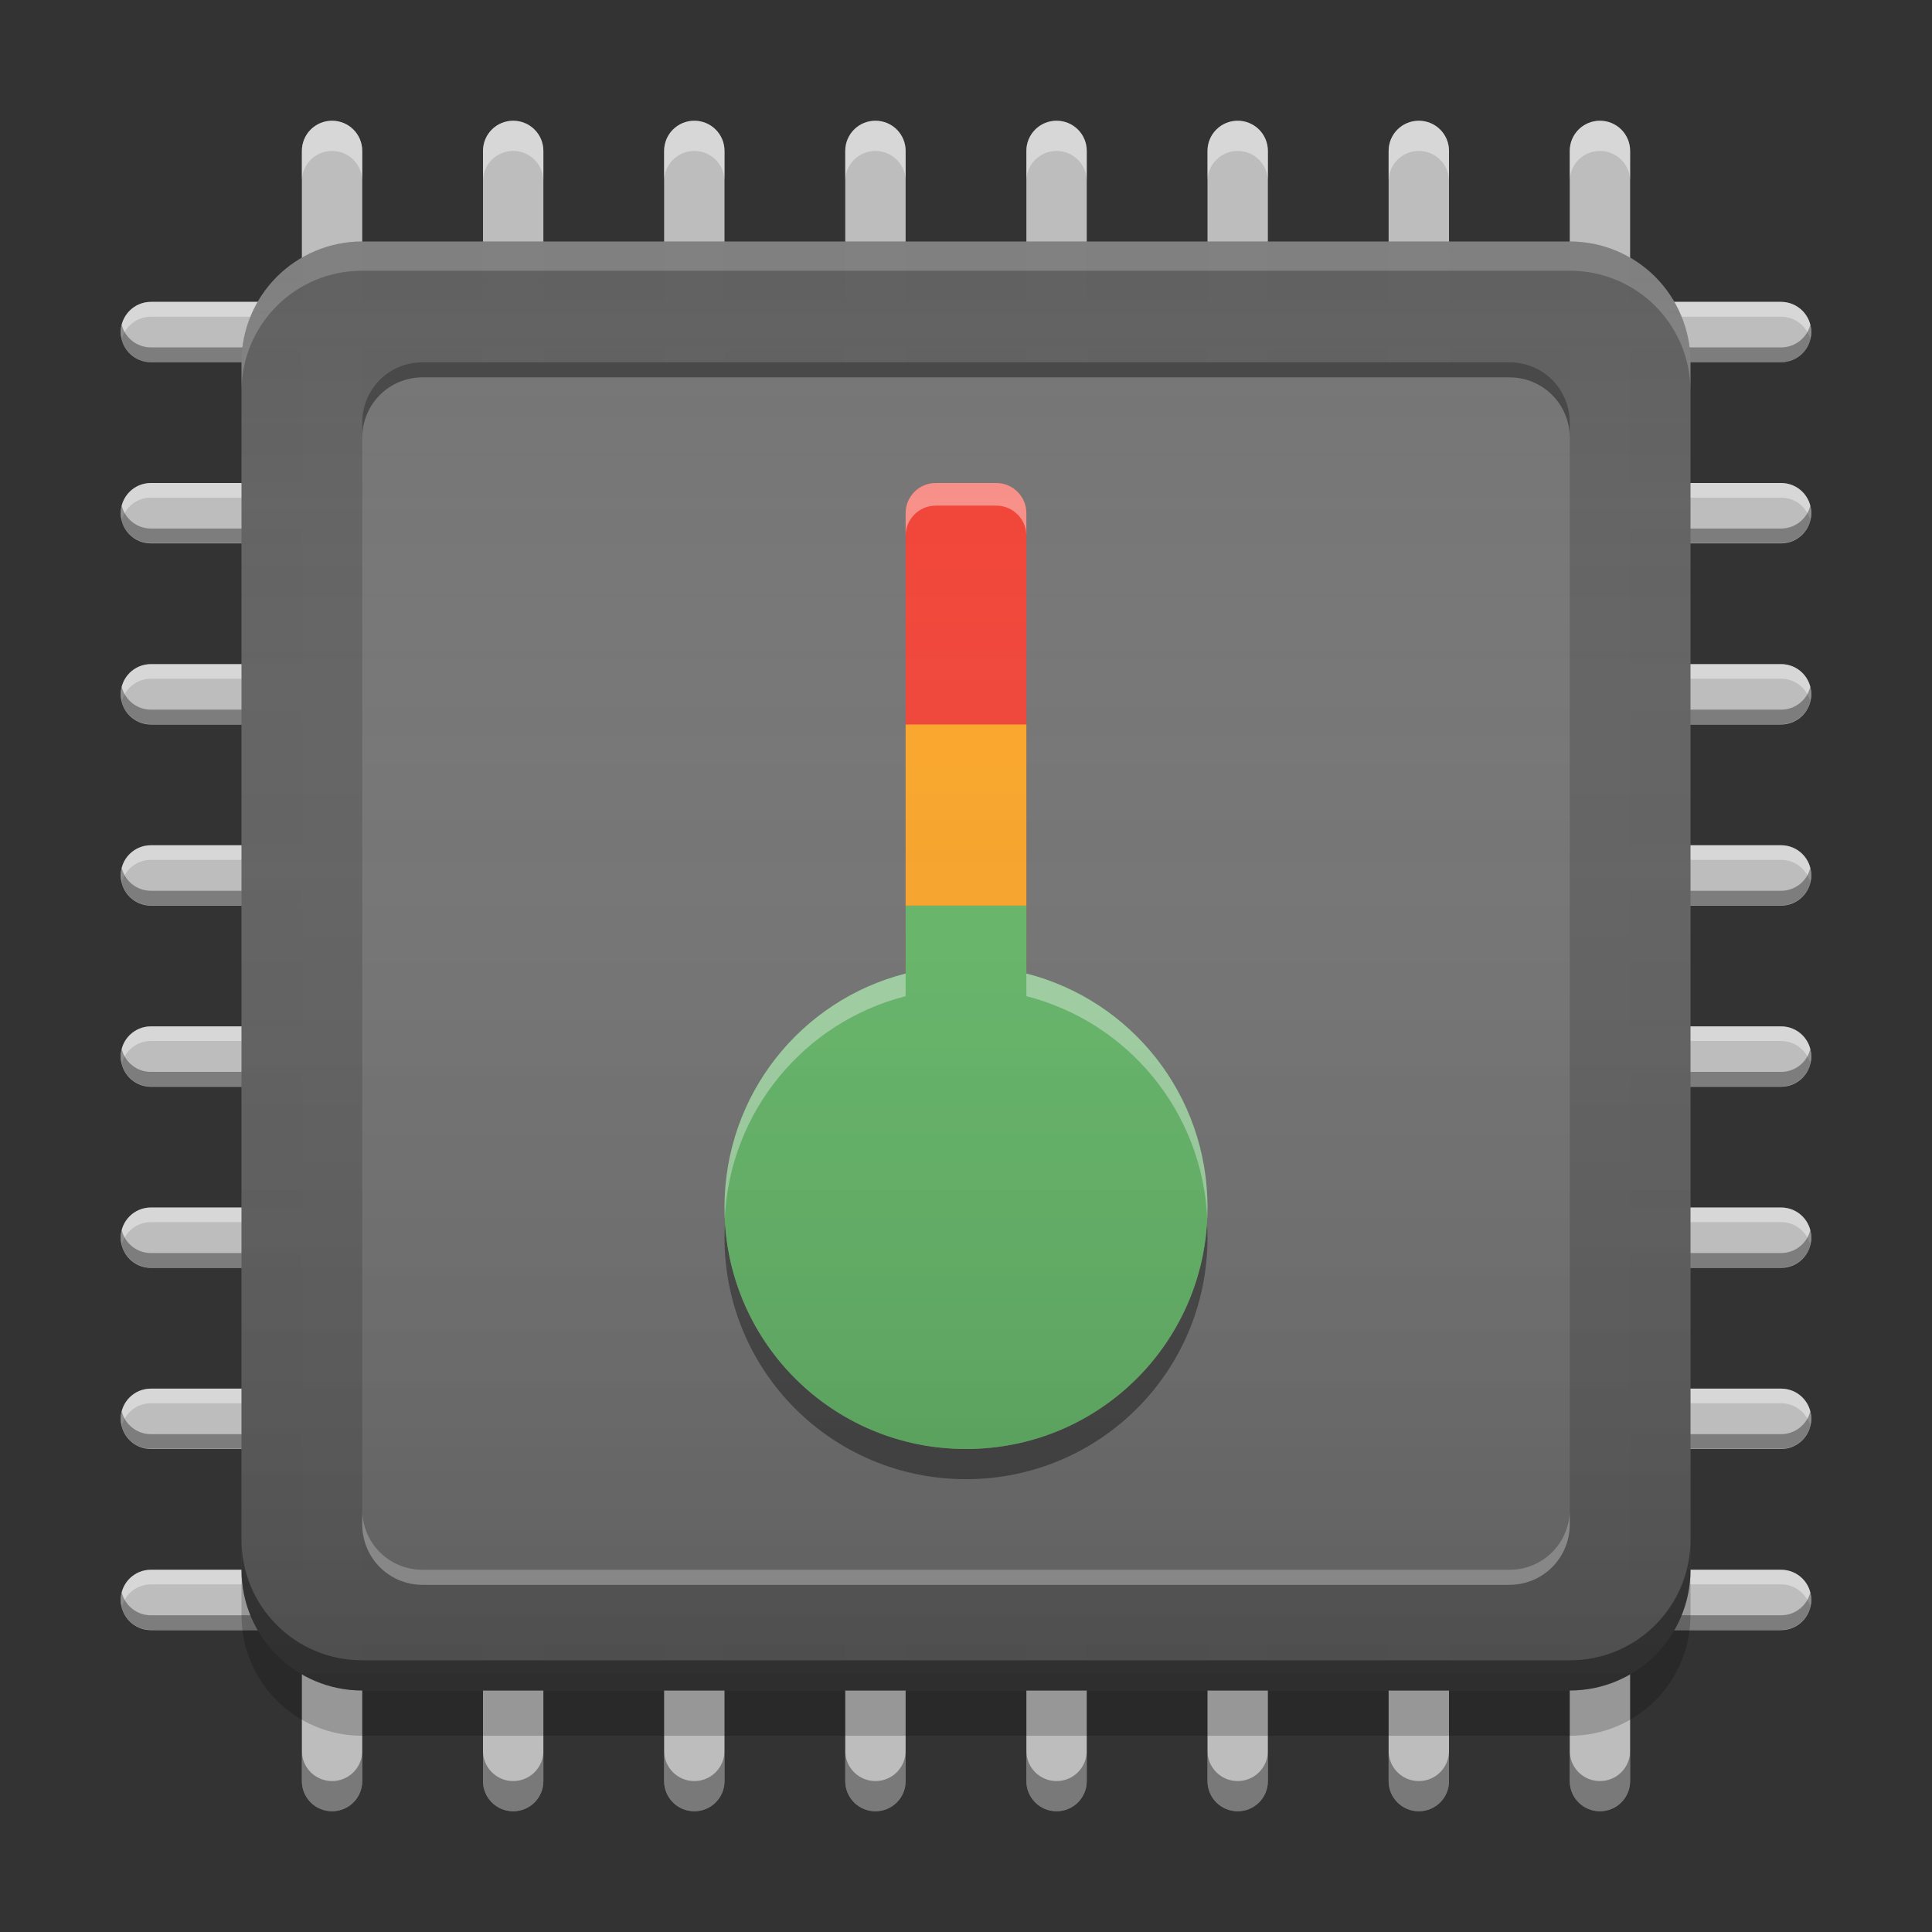 
<svg xmlns="http://www.w3.org/2000/svg" xmlns:xlink="http://www.w3.org/1999/xlink" width="32" height="32" viewBox="0 0 32 32" version="1.1">
<rect x="0" y="0" width="32" height="32" fill="#333333" stroke="none"/>
<defs>
<linearGradient id="linear0" gradientUnits="userSpaceOnUse" x1="9.525" y1="-200.183" x2="9.525" y2="-212.883" gradientTransform="matrix(1.89,0,0,1.89,0,406.299)">
<stop offset="0" style="stop-color:rgb(0%,0%,0%);stop-opacity:0.2;"/>
<stop offset="1" style="stop-color:rgb(100%,100%,100%);stop-opacity:0;"/>
</linearGradient>
</defs>
<g id="surface1">
<path style=" stroke:none;fill-rule:nonzero;fill:rgb(74.118%,74.118%,74.118%);fill-opacity:1;" d="M 30 8.5 C 30 8.777 29.777 9 29.5 9 L 2.5 9 C 2.223 9 2 8.777 2 8.5 C 2 8.223 2.223 8 2.5 8 L 29.5 8 C 29.777 8 30 8.223 30 8.5 Z M 30 8.5 "/>
<path style=" stroke:none;fill-rule:nonzero;fill:rgb(100%,100%,100%);fill-opacity:0.4;" d="M 2.5 8 C 2.223 8 2 8.223 2 8.5 C 2 8.543 2.008 8.582 2.016 8.621 C 2.07 8.402 2.266 8.242 2.5 8.242 L 29.5 8.242 C 29.734 8.242 29.93 8.402 29.984 8.621 C 29.992 8.582 30 8.543 30 8.5 C 30 8.223 29.777 8 29.5 8 Z M 2.5 8 "/>
<path style=" stroke:none;fill-rule:nonzero;fill:rgb(12.549%,12.549%,12.549%);fill-opacity:0.4;" d="M 2.5 8.996 C 2.223 8.996 2 8.773 2 8.496 C 2 8.453 2.008 8.414 2.016 8.375 C 2.07 8.594 2.266 8.754 2.5 8.754 L 29.5 8.754 C 29.734 8.754 29.93 8.594 29.984 8.375 C 29.992 8.414 30 8.453 30 8.496 C 30 8.773 29.777 8.996 29.5 8.996 Z M 2.5 8.996 "/>
<path style=" stroke:none;fill-rule:nonzero;fill:rgb(74.118%,74.118%,74.118%);fill-opacity:1;" d="M 30 11.5 C 30 11.777 29.777 12 29.5 12 L 2.5 12 C 2.223 12 2 11.777 2 11.5 C 2 11.223 2.223 11 2.5 11 L 29.5 11 C 29.777 11 30 11.223 30 11.5 Z M 30 11.5 "/>
<path style=" stroke:none;fill-rule:nonzero;fill:rgb(100%,100%,100%);fill-opacity:0.4;" d="M 2.5 11 C 2.223 11 2 11.223 2 11.5 C 2 11.543 2.008 11.582 2.016 11.621 C 2.07 11.402 2.266 11.242 2.5 11.242 L 29.5 11.242 C 29.734 11.242 29.93 11.402 29.984 11.621 C 29.992 11.582 30 11.543 30 11.5 C 30 11.223 29.777 11 29.5 11 Z M 2.5 11 "/>
<path style=" stroke:none;fill-rule:nonzero;fill:rgb(12.549%,12.549%,12.549%);fill-opacity:0.4;" d="M 2.5 11.996 C 2.223 11.996 2 11.773 2 11.496 C 2 11.453 2.008 11.414 2.016 11.375 C 2.07 11.594 2.266 11.754 2.5 11.754 L 29.5 11.754 C 29.734 11.754 29.93 11.594 29.984 11.375 C 29.992 11.414 30 11.453 30 11.496 C 30 11.773 29.777 11.996 29.5 11.996 Z M 2.5 11.996 "/>
<path style=" stroke:none;fill-rule:nonzero;fill:rgb(74.118%,74.118%,74.118%);fill-opacity:1;" d="M 30 14.5 C 30 14.777 29.777 15 29.5 15 L 2.5 15 C 2.223 15 2 14.777 2 14.5 C 2 14.223 2.223 14 2.5 14 L 29.5 14 C 29.777 14 30 14.223 30 14.5 Z M 30 14.5 "/>
<path style=" stroke:none;fill-rule:nonzero;fill:rgb(100%,100%,100%);fill-opacity:0.4;" d="M 2.5 14 C 2.223 14 2 14.223 2 14.5 C 2 14.543 2.008 14.582 2.016 14.621 C 2.07 14.402 2.266 14.242 2.5 14.242 L 29.5 14.242 C 29.734 14.242 29.93 14.402 29.984 14.621 C 29.992 14.582 30 14.543 30 14.5 C 30 14.223 29.777 14 29.5 14 Z M 2.5 14 "/>
<path style=" stroke:none;fill-rule:nonzero;fill:rgb(12.549%,12.549%,12.549%);fill-opacity:0.4;" d="M 2.5 14.996 C 2.223 14.996 2 14.773 2 14.496 C 2 14.453 2.008 14.414 2.016 14.375 C 2.07 14.594 2.266 14.754 2.5 14.754 L 29.5 14.754 C 29.734 14.754 29.93 14.594 29.984 14.375 C 29.992 14.414 30 14.453 30 14.496 C 30 14.773 29.777 14.996 29.5 14.996 Z M 2.5 14.996 "/>
<path style=" stroke:none;fill-rule:nonzero;fill:rgb(74.118%,74.118%,74.118%);fill-opacity:1;" d="M 30 26.5 C 30 26.777 29.777 27 29.5 27 L 2.5 27 C 2.223 27 2 26.777 2 26.5 C 2 26.223 2.223 26 2.5 26 L 29.5 26 C 29.777 26 30 26.223 30 26.5 Z M 30 26.5 "/>
<path style=" stroke:none;fill-rule:nonzero;fill:rgb(100%,100%,100%);fill-opacity:0.4;" d="M 2.5 26 C 2.223 26 2 26.223 2 26.5 C 2 26.543 2.008 26.582 2.016 26.621 C 2.07 26.402 2.266 26.242 2.5 26.242 L 29.5 26.242 C 29.734 26.242 29.93 26.402 29.984 26.621 C 29.992 26.582 30 26.543 30 26.5 C 30 26.223 29.777 26 29.5 26 Z M 2.5 26 "/>
<path style=" stroke:none;fill-rule:nonzero;fill:rgb(12.549%,12.549%,12.549%);fill-opacity:0.4;" d="M 2.5 26.996 C 2.223 26.996 2 26.773 2 26.496 C 2 26.453 2.008 26.414 2.016 26.375 C 2.07 26.594 2.266 26.754 2.5 26.754 L 29.5 26.754 C 29.734 26.754 29.93 26.594 29.984 26.375 C 29.992 26.414 30 26.453 30 26.496 C 30 26.773 29.777 26.996 29.5 26.996 Z M 2.5 26.996 "/>
<path style=" stroke:none;fill-rule:nonzero;fill:rgb(74.118%,74.118%,74.118%);fill-opacity:1;" d="M 30 17.5 C 30 17.777 29.777 18 29.5 18 L 2.5 18 C 2.223 18 2 17.777 2 17.5 C 2 17.223 2.223 17 2.5 17 L 29.5 17 C 29.777 17 30 17.223 30 17.5 Z M 30 17.5 "/>
<path style=" stroke:none;fill-rule:nonzero;fill:rgb(100%,100%,100%);fill-opacity:0.4;" d="M 2.5 17 C 2.223 17 2 17.223 2 17.5 C 2 17.543 2.008 17.582 2.016 17.621 C 2.07 17.402 2.266 17.242 2.5 17.242 L 29.5 17.242 C 29.734 17.242 29.93 17.402 29.984 17.621 C 29.992 17.582 30 17.543 30 17.5 C 30 17.223 29.777 17 29.5 17 Z M 2.5 17 "/>
<path style=" stroke:none;fill-rule:nonzero;fill:rgb(12.549%,12.549%,12.549%);fill-opacity:0.4;" d="M 2.5 17.996 C 2.223 17.996 2 17.773 2 17.496 C 2 17.453 2.008 17.414 2.016 17.375 C 2.07 17.594 2.266 17.754 2.5 17.754 L 29.5 17.754 C 29.734 17.754 29.93 17.594 29.984 17.375 C 29.992 17.414 30 17.453 30 17.496 C 30 17.773 29.777 17.996 29.5 17.996 Z M 2.5 17.996 "/>
<path style=" stroke:none;fill-rule:nonzero;fill:rgb(74.118%,74.118%,74.118%);fill-opacity:1;" d="M 30 20.5 C 30 20.777 29.777 21 29.5 21 L 2.5 21 C 2.223 21 2 20.777 2 20.5 C 2 20.223 2.223 20 2.5 20 L 29.5 20 C 29.777 20 30 20.223 30 20.5 Z M 30 20.5 "/>
<path style=" stroke:none;fill-rule:nonzero;fill:rgb(100%,100%,100%);fill-opacity:0.4;" d="M 2.5 20 C 2.223 20 2 20.223 2 20.5 C 2 20.543 2.008 20.582 2.016 20.621 C 2.07 20.402 2.266 20.242 2.5 20.242 L 29.5 20.242 C 29.734 20.242 29.93 20.402 29.984 20.621 C 29.992 20.582 30 20.543 30 20.5 C 30 20.223 29.777 20 29.5 20 Z M 2.5 20 "/>
<path style=" stroke:none;fill-rule:nonzero;fill:rgb(12.549%,12.549%,12.549%);fill-opacity:0.4;" d="M 2.5 20.996 C 2.223 20.996 2 20.773 2 20.496 C 2 20.453 2.008 20.414 2.016 20.375 C 2.07 20.594 2.266 20.754 2.5 20.754 L 29.5 20.754 C 29.734 20.754 29.93 20.594 29.984 20.375 C 29.992 20.414 30 20.453 30 20.496 C 30 20.773 29.777 20.996 29.5 20.996 Z M 2.5 20.996 "/>
<path style=" stroke:none;fill-rule:nonzero;fill:rgb(74.118%,74.118%,74.118%);fill-opacity:1;" d="M 30 23.5 C 30 23.777 29.777 24 29.5 24 L 2.5 24 C 2.223 24 2 23.777 2 23.5 C 2 23.223 2.223 23 2.5 23 L 29.5 23 C 29.777 23 30 23.223 30 23.5 Z M 30 23.5 "/>
<path style=" stroke:none;fill-rule:nonzero;fill:rgb(100%,100%,100%);fill-opacity:0.4;" d="M 2.5 23 C 2.223 23 2 23.223 2 23.5 C 2 23.543 2.008 23.582 2.016 23.621 C 2.07 23.402 2.266 23.242 2.5 23.242 L 29.5 23.242 C 29.734 23.242 29.93 23.402 29.984 23.621 C 29.992 23.582 30 23.543 30 23.5 C 30 23.223 29.777 23 29.5 23 Z M 2.5 23 "/>
<path style=" stroke:none;fill-rule:nonzero;fill:rgb(12.549%,12.549%,12.549%);fill-opacity:0.4;" d="M 2.5 23.996 C 2.223 23.996 2 23.773 2 23.496 C 2 23.453 2.008 23.414 2.016 23.375 C 2.07 23.594 2.266 23.754 2.5 23.754 L 29.5 23.754 C 29.734 23.754 29.93 23.594 29.984 23.375 C 29.992 23.414 30 23.453 30 23.496 C 30 23.773 29.777 23.996 29.5 23.996 Z M 2.5 23.996 "/>
<path style=" stroke:none;fill-rule:nonzero;fill:rgb(74.118%,74.118%,74.118%);fill-opacity:1;" d="M 30 5.5 C 30 5.777 29.777 6 29.5 6 L 2.5 6 C 2.223 6 2 5.777 2 5.5 C 2 5.227 2.223 5 2.5 5 L 29.5 5 C 29.777 5 30 5.227 30 5.5 Z M 30 5.5 "/>
<path style=" stroke:none;fill-rule:nonzero;fill:rgb(100%,100%,100%);fill-opacity:0.4;" d="M 2.5 5 C 2.223 5 2 5.223 2 5.5 C 2 5.543 2.008 5.582 2.016 5.621 C 2.07 5.406 2.266 5.246 2.5 5.246 L 29.5 5.246 C 29.734 5.246 29.93 5.406 29.984 5.621 C 29.992 5.582 30 5.543 30 5.5 C 30 5.223 29.777 5 29.5 5 Z M 2.5 5 "/>
<path style=" stroke:none;fill-rule:nonzero;fill:rgb(12.549%,12.549%,12.549%);fill-opacity:0.4;" d="M 2.5 6 C 2.223 6 2 5.773 2 5.5 C 2 5.457 2.008 5.414 2.016 5.379 C 2.07 5.594 2.266 5.754 2.5 5.754 L 29.5 5.754 C 29.734 5.754 29.93 5.594 29.984 5.379 C 29.992 5.414 30 5.457 30 5.5 C 30 5.773 29.777 6 29.5 6 Z M 2.5 6 "/>
<path style=" stroke:none;fill-rule:nonzero;fill:rgb(74.118%,74.118%,74.118%);fill-opacity:1;" d="M 8.5 2 C 8.777 2 9 2.223 9 2.5 L 9 29.5 C 9 29.777 8.777 30 8.5 30 C 8.223 30 8 29.777 8 29.5 L 8 2.5 C 8 2.223 8.223 2 8.5 2 Z M 8.5 2 "/>
<path style=" stroke:none;fill-rule:nonzero;fill:rgb(100%,100%,100%);fill-opacity:0.4;" d="M 8.5 2 C 8.223 2 8 2.223 8 2.5 L 8 3 C 8 2.723 8.223 2.5 8.5 2.5 C 8.777 2.5 9 2.723 9 3 L 9 2.5 C 9 2.223 8.777 2 8.5 2 Z M 8.5 2 "/>
<path style=" stroke:none;fill-rule:nonzero;fill:rgb(8.627%,8.627%,8.627%);fill-opacity:0.4;" d="M 8.5 30 C 8.223 30 8 29.777 8 29.5 L 8 29 C 8 29.277 8.223 29.5 8.5 29.5 C 8.777 29.5 9 29.277 9 29 L 9 29.5 C 9 29.777 8.777 30 8.5 30 Z M 8.5 30 "/>
<path style=" stroke:none;fill-rule:nonzero;fill:rgb(74.118%,74.118%,74.118%);fill-opacity:1;" d="M 11.5 2 C 11.777 2 12 2.223 12 2.5 L 12 29.5 C 12 29.777 11.777 30 11.5 30 C 11.223 30 11 29.777 11 29.5 L 11 2.5 C 11 2.223 11.223 2 11.5 2 Z M 11.5 2 "/>
<path style=" stroke:none;fill-rule:nonzero;fill:rgb(100%,100%,100%);fill-opacity:0.4;" d="M 11.5 2 C 11.223 2 11 2.223 11 2.5 L 11 3 C 11 2.723 11.223 2.5 11.5 2.5 C 11.777 2.5 12 2.723 12 3 L 12 2.5 C 12 2.223 11.777 2 11.5 2 Z M 11.5 2 "/>
<path style=" stroke:none;fill-rule:nonzero;fill:rgb(8.627%,8.627%,8.627%);fill-opacity:0.4;" d="M 11.5 30 C 11.223 30 11 29.777 11 29.5 L 11 29 C 11 29.277 11.223 29.5 11.5 29.5 C 11.777 29.5 12 29.277 12 29 L 12 29.5 C 12 29.777 11.777 30 11.5 30 Z M 11.5 30 "/>
<path style=" stroke:none;fill-rule:nonzero;fill:rgb(74.118%,74.118%,74.118%);fill-opacity:1;" d="M 14.5 2 C 14.777 2 15 2.223 15 2.5 L 15 29.5 C 15 29.777 14.777 30 14.5 30 C 14.223 30 14 29.777 14 29.5 L 14 2.5 C 14 2.223 14.223 2 14.5 2 Z M 14.5 2 "/>
<path style=" stroke:none;fill-rule:nonzero;fill:rgb(100%,100%,100%);fill-opacity:0.4;" d="M 14.5 2 C 14.223 2 14 2.223 14 2.5 L 14 3 C 14 2.723 14.223 2.5 14.5 2.5 C 14.777 2.5 15 2.723 15 3 L 15 2.5 C 15 2.223 14.777 2 14.5 2 Z M 14.5 2 "/>
<path style=" stroke:none;fill-rule:nonzero;fill:rgb(8.627%,8.627%,8.627%);fill-opacity:0.4;" d="M 14.5 30 C 14.223 30 14 29.777 14 29.5 L 14 29 C 14 29.277 14.223 29.5 14.5 29.5 C 14.777 29.5 15 29.277 15 29 L 15 29.5 C 15 29.777 14.777 30 14.5 30 Z M 14.5 30 "/>
<path style=" stroke:none;fill-rule:nonzero;fill:rgb(74.118%,74.118%,74.118%);fill-opacity:1;" d="M 26.5 2 C 26.777 2 27 2.223 27 2.5 L 27 29.5 C 27 29.777 26.777 30 26.5 30 C 26.223 30 26 29.777 26 29.5 L 26 2.5 C 26 2.223 26.223 2 26.5 2 Z M 26.5 2 "/>
<path style=" stroke:none;fill-rule:nonzero;fill:rgb(100%,100%,100%);fill-opacity:0.4;" d="M 26.5 2 C 26.223 2 26 2.223 26 2.5 L 26 3 C 26 2.723 26.223 2.5 26.5 2.5 C 26.777 2.5 27 2.723 27 3 L 27 2.5 C 27 2.223 26.777 2 26.5 2 Z M 26.5 2 "/>
<path style=" stroke:none;fill-rule:nonzero;fill:rgb(8.627%,8.627%,8.627%);fill-opacity:0.4;" d="M 26.5 30 C 26.223 30 26 29.777 26 29.5 L 26 29 C 26 29.277 26.223 29.5 26.5 29.5 C 26.777 29.5 27 29.277 27 29 L 27 29.5 C 27 29.777 26.777 30 26.5 30 Z M 26.5 30 "/>
<path style=" stroke:none;fill-rule:nonzero;fill:rgb(74.118%,74.118%,74.118%);fill-opacity:1;" d="M 17.5 2 C 17.777 2 18 2.223 18 2.5 L 18 29.5 C 18 29.777 17.777 30 17.5 30 C 17.223 30 17 29.777 17 29.5 L 17 2.5 C 17 2.223 17.223 2 17.5 2 Z M 17.5 2 "/>
<path style=" stroke:none;fill-rule:nonzero;fill:rgb(100%,100%,100%);fill-opacity:0.4;" d="M 17.5 2 C 17.223 2 17 2.223 17 2.5 L 17 3 C 17 2.723 17.223 2.5 17.5 2.5 C 17.777 2.5 18 2.723 18 3 L 18 2.5 C 18 2.223 17.777 2 17.5 2 Z M 17.5 2 "/>
<path style=" stroke:none;fill-rule:nonzero;fill:rgb(8.627%,8.627%,8.627%);fill-opacity:0.4;" d="M 17.5 30 C 17.223 30 17 29.777 17 29.5 L 17 29 C 17 29.277 17.223 29.5 17.5 29.5 C 17.777 29.5 18 29.277 18 29 L 18 29.5 C 18 29.777 17.777 30 17.5 30 Z M 17.5 30 "/>
<path style=" stroke:none;fill-rule:nonzero;fill:rgb(74.118%,74.118%,74.118%);fill-opacity:1;" d="M 23.5 2 C 23.777 2 24 2.223 24 2.5 L 24 29.5 C 24 29.777 23.777 30 23.5 30 C 23.223 30 23 29.777 23 29.5 L 23 2.5 C 23 2.223 23.223 2 23.5 2 Z M 23.5 2 "/>
<path style=" stroke:none;fill-rule:nonzero;fill:rgb(100%,100%,100%);fill-opacity:0.4;" d="M 23.5 2 C 23.223 2 23 2.223 23 2.5 L 23 3 C 23 2.723 23.223 2.5 23.5 2.5 C 23.777 2.5 24 2.723 24 3 L 24 2.5 C 24 2.223 23.777 2 23.5 2 Z M 23.5 2 "/>
<path style=" stroke:none;fill-rule:nonzero;fill:rgb(8.627%,8.627%,8.627%);fill-opacity:0.4;" d="M 23.5 30 C 23.223 30 23 29.777 23 29.5 L 23 29 C 23 29.277 23.223 29.5 23.5 29.5 C 23.777 29.5 24 29.277 24 29 L 24 29.5 C 24 29.777 23.777 30 23.5 30 Z M 23.5 30 "/>
<path style=" stroke:none;fill-rule:nonzero;fill:rgb(74.118%,74.118%,74.118%);fill-opacity:1;" d="M 20.5 2 C 20.777 2 21 2.223 21 2.5 L 21 29.5 C 21 29.777 20.777 30 20.5 30 C 20.223 30 20 29.777 20 29.5 L 20 2.5 C 20 2.223 20.223 2 20.5 2 Z M 20.5 2 "/>
<path style=" stroke:none;fill-rule:nonzero;fill:rgb(100%,100%,100%);fill-opacity:0.4;" d="M 20.5 2 C 20.223 2 20 2.223 20 2.5 L 20 3 C 20 2.723 20.223 2.5 20.5 2.5 C 20.777 2.5 21 2.723 21 3 L 21 2.5 C 21 2.223 20.777 2 20.5 2 Z M 20.5 2 "/>
<path style=" stroke:none;fill-rule:nonzero;fill:rgb(8.627%,8.627%,8.627%);fill-opacity:0.4;" d="M 20.5 30 C 20.223 30 20 29.777 20 29.5 L 20 29 C 20 29.277 20.223 29.5 20.5 29.5 C 20.777 29.5 21 29.277 21 29 L 21 29.5 C 21 29.777 20.777 30 20.5 30 Z M 20.5 30 "/>
<path style=" stroke:none;fill-rule:nonzero;fill:rgb(74.118%,74.118%,74.118%);fill-opacity:1;" d="M 5.5 2 C 5.777 2 6 2.223 6 2.5 L 6 29.5 C 6 29.777 5.777 30 5.5 30 C 5.223 30 5 29.777 5 29.5 L 5 2.5 C 5 2.223 5.223 2 5.5 2 Z M 5.5 2 "/>
<path style=" stroke:none;fill-rule:nonzero;fill:rgb(100%,100%,100%);fill-opacity:0.4;" d="M 5.5 2 C 5.223 2 5 2.223 5 2.5 L 5 3 C 5 2.723 5.223 2.5 5.5 2.5 C 5.777 2.5 6 2.723 6 3 L 6 2.5 C 6 2.223 5.777 2 5.5 2 Z M 5.5 2 "/>
<path style=" stroke:none;fill-rule:nonzero;fill:rgb(8.627%,8.627%,8.627%);fill-opacity:0.4;" d="M 5.5 30 C 5.223 30 5 29.777 5 29.5 L 5 29 C 5 29.277 5.223 29.5 5.5 29.5 C 5.777 29.5 6 29.277 6 29 L 6 29.5 C 6 29.777 5.777 30 5.5 30 Z M 5.5 30 "/>
<path style=" stroke:none;fill-rule:nonzero;fill:rgb(38.039%,38.039%,38.039%);fill-opacity:0.996;" d="M 6 4 L 26 4 C 27.105 4 28 4.895 28 6 L 28 26 C 28 27.105 27.105 28 26 28 L 6 28 C 4.895 28 4 27.105 4 26 L 4 6 C 4 4.895 4.895 4 6 4 Z M 6 4 "/>
<path style=" stroke:none;fill-rule:nonzero;fill:rgb(45.882%,45.882%,45.882%);fill-opacity:0.996;" d="M 7 6 L 25 6 C 25.551 6 26 6.449 26 7 L 26 25 C 26 25.551 25.551 26 25 26 L 7 26 C 6.449 26 6 25.551 6 25 L 6 7 C 6 6.449 6.449 6 7 6 Z M 7 6 "/>
<path style=" stroke:none;fill-rule:nonzero;fill:rgb(0.392%,0.392%,0.392%);fill-opacity:0.4;" d="M 7 6 C 6.445 6 6 6.445 6 7 L 6 7.25 C 6 6.695 6.445 6.25 7 6.25 L 25 6.25 C 25.555 6.25 26 6.695 26 7.25 L 26 7 C 26 6.445 25.555 6 25 6 Z M 7 6 "/>
<path style=" stroke:none;fill-rule:nonzero;fill:rgb(100%,100%,100%);fill-opacity:0.4;" d="M 6 25 L 6 25.25 C 6 25.805 6.445 26.25 7 26.25 L 25 26.25 C 25.555 26.25 26 25.805 26 25.25 L 26 25 C 26 25.555 25.555 26 25 26 L 7 26 C 6.445 26 6 25.555 6 25 Z M 6 25 "/>
<path style=" stroke:none;fill-rule:nonzero;fill:rgb(0%,0%,0%);fill-opacity:0.4;" d="M 4 25.5 L 4 26 C 4 27.109 4.891 28 6 28 L 26 28 C 27.109 28 28 27.109 28 26 L 28 25.5 C 28 26.609 27.109 27.5 26 27.5 L 6 27.5 C 4.891 27.5 4 26.609 4 25.5 Z M 4 25.5 "/>
<path style=" stroke:none;fill-rule:nonzero;fill:rgb(0%,0%,0%);fill-opacity:0.2;" d="M 4 26 L 4 26.75 C 4 27.859 4.891 28.75 6 28.75 L 26 28.75 C 27.109 28.75 28 27.859 28 26.75 L 28 26 C 28 27.109 27.109 28 26 28 L 6 28 C 4.891 28 4 27.109 4 26 Z M 4 26 "/>
<path style=" stroke:none;fill-rule:nonzero;fill:rgb(100%,100%,100%);fill-opacity:0.2;" d="M 6 4 C 4.891 4 4 4.891 4 6 L 4 6.484 C 4 5.375 4.891 4.484 6 4.484 L 26 4.484 C 27.109 4.484 28 5.375 28 6.484 L 28 6 C 28 4.891 27.109 4 26 4 Z M 6 4 "/>
<path style=" stroke:none;fill-rule:nonzero;fill:rgb(95.686%,26.275%,21.176%);fill-opacity:0.996;" d="M 15.5 8 L 16.5 8 C 16.777 8 17 8.223 17 8.5 L 17 17 C 17 17.277 16.777 17.5 16.5 17.5 L 15.5 17.5 C 15.223 17.5 15 17.277 15 17 L 15 8.5 C 15 8.223 15.223 8 15.5 8 Z M 15.5 8 "/>
<path style=" stroke:none;fill-rule:nonzero;fill:rgb(0%,0%,0%);fill-opacity:0.4;" d="M 12.008 20.25 C 12.004 20.332 12 20.414 12 20.5 C 12 22.715 13.785 24.5 16 24.5 C 18.215 24.5 20 22.715 20 20.5 C 20 20.414 19.996 20.332 19.992 20.25 C 19.863 22.348 18.133 24 16 24 C 13.867 24 12.137 22.348 12.008 20.25 Z M 12.008 20.25 "/>
<path style=" stroke:none;fill-rule:nonzero;fill:rgb(40%,73.333%,41.569%);fill-opacity:0.996;" d="M 15 15 L 15 16.125 C 13.27 16.566 12 18.129 12 20 C 12 22.215 13.785 24 16 24 C 18.215 24 20 22.215 20 20 C 20 18.129 18.73 16.566 17 16.125 L 17 15 Z M 15 15 "/>
<path style=" stroke:none;fill-rule:nonzero;fill:rgb(100%,100%,100%);fill-opacity:0.4;" d="M 15.5 8 C 15.223 8 15 8.223 15 8.5 L 15 8.875 C 15 8.598 15.223 8.375 15.5 8.375 L 16.5 8.375 C 16.777 8.375 17 8.598 17 8.875 L 17 8.5 C 17 8.223 16.777 8 16.5 8 Z M 15 16.125 C 13.27 16.566 12 18.129 12 20 C 12 20.062 12.004 20.125 12.004 20.188 C 12.086 18.402 13.328 16.926 15 16.5 Z M 17 16.125 L 17 16.5 C 18.672 16.926 19.914 18.402 19.996 20.188 C 19.996 20.125 20 20.062 20 20 C 20 18.129 18.73 16.566 17 16.125 Z M 17 16.125 "/>
<path style=" stroke:none;fill-rule:nonzero;fill:rgb(100%,65.49%,14.902%);fill-opacity:1;" d="M 15 12 L 17 12 L 17 15 L 15 15 Z M 15 12 "/>
<path style=" stroke:none;fill-rule:nonzero;fill:url(#linear0);" d="M 6 4 L 26 4 C 27.105 4 28 4.895 28 6 L 28 26 C 28 27.105 27.105 28 26 28 L 6 28 C 4.895 28 4 27.105 4 26 L 4 6 C 4 4.895 4.895 4 6 4 Z M 6 4 "/>
</g>
</svg>
